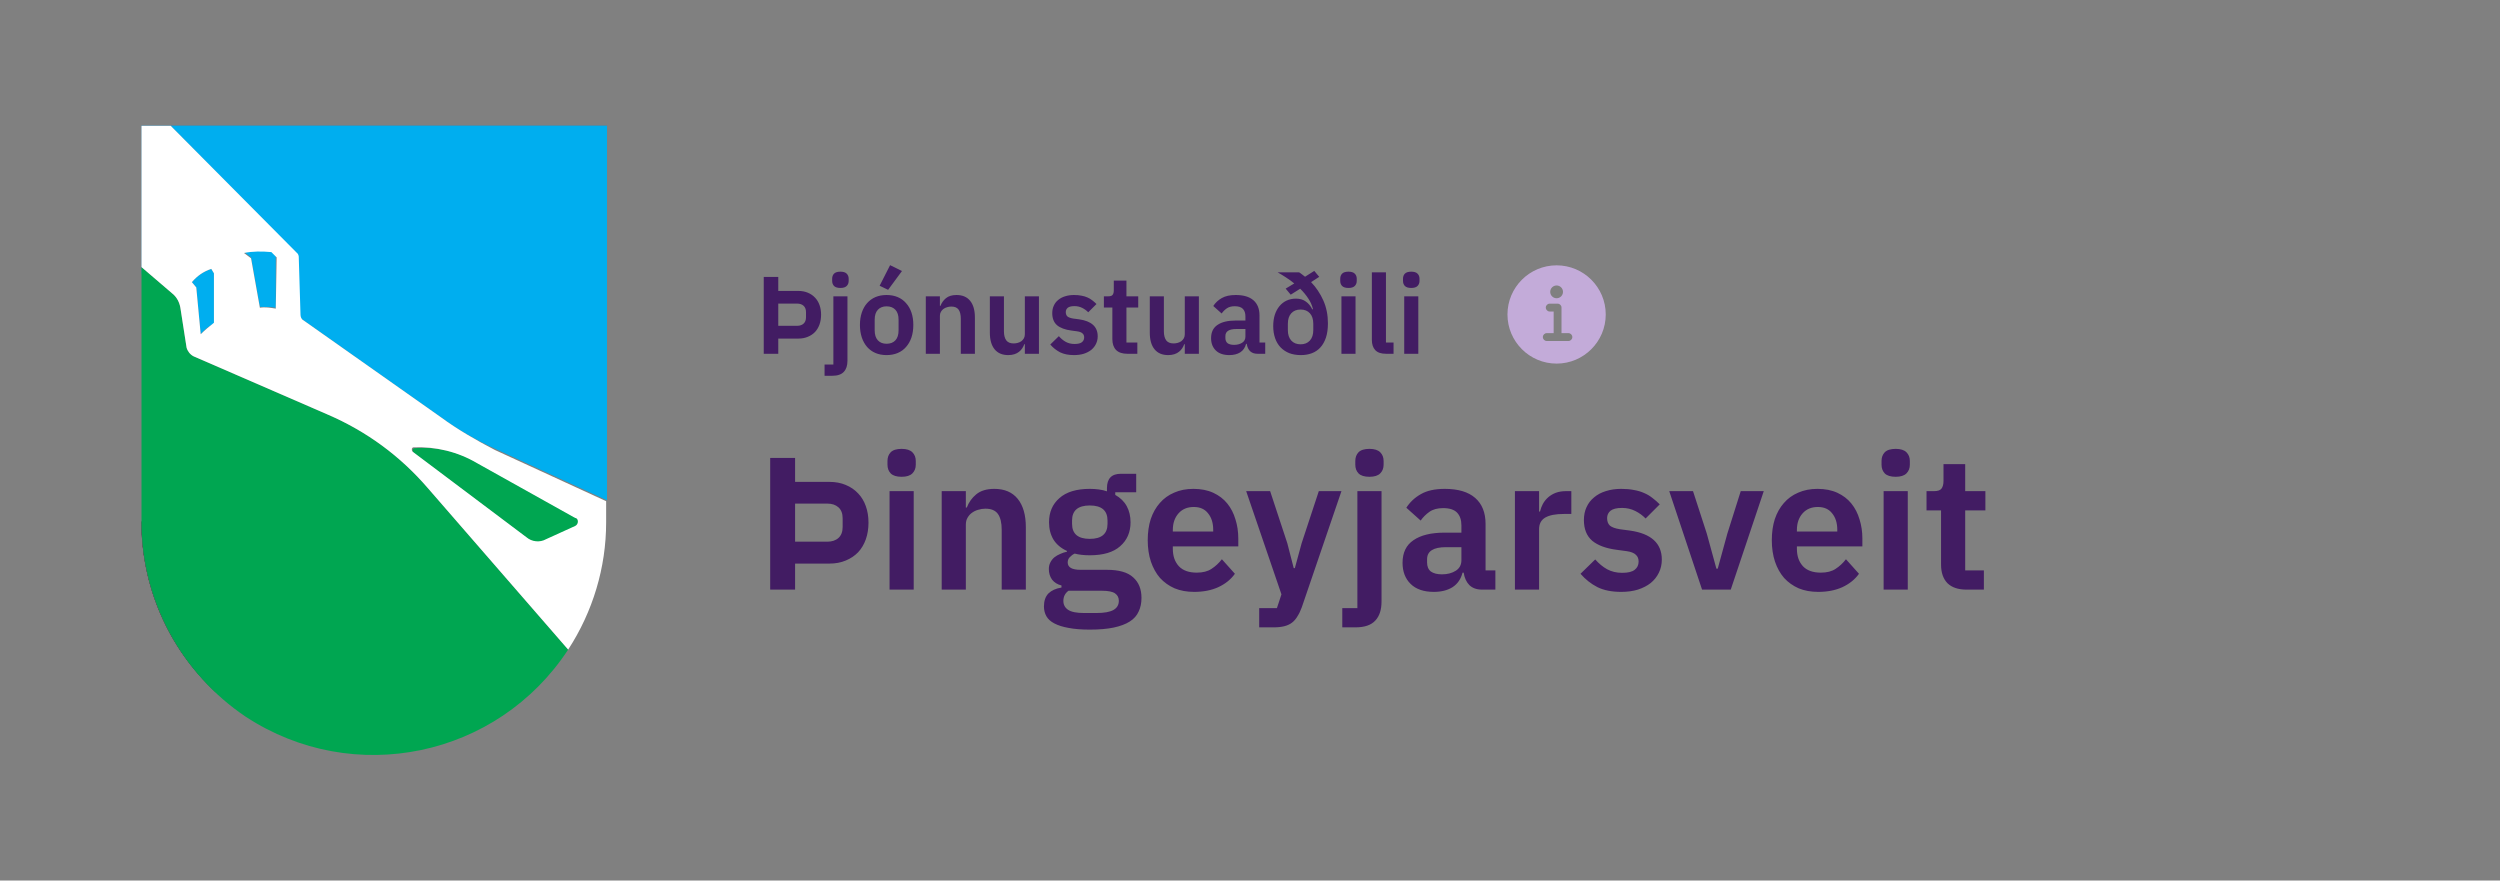 <svg width="318" height="112" viewBox="0 0 318 112" fill="none" xmlns="http://www.w3.org/2000/svg">
<rect x="0" y="0" width="318" height="112" fill="#808080" stroke="none"/>
<g clip-path="url(#clip0_2491:57877)">
<path d="M18 34.876V16H77.213" stroke="#0090D9" stroke-width="0.034" stroke-linejoin="round"/>
<path d="M25.528 42.517L24.966 36.562L24.404 35.888C25.078 35.101 25.865 34.539 26.876 34.202L27.213 34.764V41.169C26.539 41.506 25.977 41.955 25.528 42.517Z" fill="#00AEEF"/>
<path d="M31.933 32.742L33.057 39.034C33.731 39.034 34.405 39.034 35.079 39.146V32.517L34.405 31.843C33.281 31.73 32.158 31.73 30.922 31.955L31.933 32.742Z" fill="#00AEEF"/>
<path d="M38.111 40.045L37.887 32.629C37.887 32.517 37.774 32.292 37.774 32.292L21.707 16H77.213V63.641L63.055 57.124C60.583 56 58.224 54.652 56.089 53.079L38.561 40.719C38.224 40.494 38.111 40.27 38.111 40.045Z" fill="#00AEEF"/>
<path d="M18 66.337C18 74.539 21.371 82.404 27.438 88.022" stroke="black" stroke-width="0.034" stroke-linecap="round" stroke-linejoin="round"/>
<path d="M41.708 52.742C46.652 54.876 50.921 58.023 54.404 62.067L72.27 82.629C63.281 96.337 44.966 100.157 31.258 91.169C23.056 85.663 18 76.337 18 66.337V33.977L21.933 37.348C22.494 37.798 22.831 38.472 22.944 39.146L23.73 44.202C23.843 44.652 24.18 45.101 24.629 45.326L41.708 52.742Z" fill="#00A651"/>
<path d="M60.809 58.921L73.281 65.888C73.505 66 73.618 66.225 73.618 66.449C73.618 66.674 73.505 66.899 73.281 67.011L69.573 68.697C68.786 69.146 67.775 69.034 67.101 68.472L52.606 57.573C52.494 57.461 52.494 57.348 52.494 57.236C52.494 57.124 52.606 57.011 52.719 57.011C55.528 56.786 58.337 57.461 60.809 58.921Z" fill="#00A651"/>
<path d="M56.09 53.079L38.562 40.719C38.337 40.607 38.225 40.27 38.225 40.045L38 32.629C38 32.517 37.888 32.292 37.888 32.292L21.708 16H18V33.977L21.933 37.348C22.494 37.798 22.831 38.472 22.944 39.146L23.73 44.202C23.843 44.652 24.18 45.101 24.629 45.326L41.708 52.742C46.652 54.876 50.921 58.023 54.404 62.067L72.27 82.629C75.416 77.798 77.101 72.18 77.101 66.449V63.753L62.944 57.236C60.584 56 58.225 54.652 56.09 53.079ZM27.213 41.056C26.652 41.506 26.09 41.955 25.528 42.517L24.966 36.562L24.404 35.888C25.079 35.101 25.865 34.539 26.876 34.202L27.213 34.764V41.056ZM35.079 39.258C34.404 39.146 33.73 39.034 33.056 39.146L31.933 32.854L31.034 32.18C32.157 31.955 33.281 31.955 34.517 32.067L35.191 32.742L35.079 39.258ZM73.506 66.337C73.506 66.562 73.393 66.787 73.168 66.899L69.461 68.584C68.674 69.034 67.663 68.921 66.989 68.359L52.494 57.461C52.382 57.348 52.382 57.236 52.382 57.124C52.382 57.011 52.494 56.899 52.607 56.899C55.416 56.786 58.225 57.461 60.697 58.921L73.168 65.888C73.393 65.888 73.506 66.112 73.506 66.337Z" fill="white"/>
</g>
<path d="M97.148 45V35.228H98.996V37.006H101.544C101.992 37.006 102.393 37.081 102.748 37.23C103.112 37.379 103.42 37.589 103.672 37.86C103.924 38.121 104.115 38.439 104.246 38.812C104.377 39.176 104.442 39.582 104.442 40.03C104.442 40.478 104.377 40.889 104.246 41.262C104.115 41.635 103.924 41.957 103.672 42.228C103.42 42.489 103.112 42.695 102.748 42.844C102.393 42.993 101.992 43.068 101.544 43.068H98.996V45H97.148ZM98.996 41.444H101.376C101.731 41.444 102.011 41.351 102.216 41.164C102.421 40.977 102.524 40.707 102.524 40.352V39.708C102.524 39.353 102.421 39.083 102.216 38.896C102.011 38.709 101.731 38.616 101.376 38.616H98.996V41.444ZM106.005 37.692H107.797V45.882C107.797 46.498 107.643 46.969 107.335 47.296C107.027 47.632 106.537 47.8 105.865 47.8H104.885V46.372H106.005V37.692ZM106.901 36.628C106.527 36.628 106.257 36.544 106.089 36.376C105.93 36.208 105.851 35.993 105.851 35.732V35.452C105.851 35.191 105.93 34.976 106.089 34.808C106.257 34.64 106.527 34.556 106.901 34.556C107.265 34.556 107.531 34.64 107.699 34.808C107.867 34.976 107.951 35.191 107.951 35.452V35.732C107.951 35.993 107.867 36.208 107.699 36.376C107.531 36.544 107.265 36.628 106.901 36.628ZM112.772 45.168C112.249 45.168 111.778 45.079 111.358 44.902C110.947 44.725 110.593 44.468 110.294 44.132C110.005 43.796 109.781 43.395 109.622 42.928C109.463 42.452 109.384 41.92 109.384 41.332C109.384 40.744 109.463 40.217 109.622 39.75C109.781 39.283 110.005 38.887 110.294 38.56C110.593 38.224 110.947 37.967 111.358 37.79C111.778 37.613 112.249 37.524 112.772 37.524C113.295 37.524 113.766 37.613 114.186 37.79C114.606 37.967 114.961 38.224 115.25 38.56C115.549 38.887 115.777 39.283 115.936 39.75C116.095 40.217 116.174 40.744 116.174 41.332C116.174 41.92 116.095 42.452 115.936 42.928C115.777 43.395 115.549 43.796 115.25 44.132C114.961 44.468 114.606 44.725 114.186 44.902C113.766 45.079 113.295 45.168 112.772 45.168ZM112.772 43.726C113.248 43.726 113.621 43.581 113.892 43.292C114.163 43.003 114.298 42.578 114.298 42.018V40.66C114.298 40.109 114.163 39.689 113.892 39.4C113.621 39.111 113.248 38.966 112.772 38.966C112.305 38.966 111.937 39.111 111.666 39.4C111.395 39.689 111.26 40.109 111.26 40.66V42.018C111.26 42.578 111.395 43.003 111.666 43.292C111.937 43.581 112.305 43.726 112.772 43.726ZM112.968 36.866L111.89 36.348L113.22 33.73L114.732 34.472L112.968 36.866ZM117.763 45V37.692H119.555V38.91H119.625C119.774 38.518 120.007 38.191 120.325 37.93C120.651 37.659 121.099 37.524 121.669 37.524C122.425 37.524 123.003 37.771 123.405 38.266C123.806 38.761 124.007 39.465 124.007 40.38V45H122.215V40.562C122.215 40.039 122.121 39.647 121.935 39.386C121.748 39.125 121.44 38.994 121.011 38.994C120.824 38.994 120.642 39.022 120.465 39.078C120.297 39.125 120.143 39.199 120.003 39.302C119.872 39.395 119.765 39.517 119.681 39.666C119.597 39.806 119.555 39.974 119.555 40.17V45H117.763ZM130.361 43.782H130.291C130.226 43.969 130.137 44.146 130.025 44.314C129.922 44.473 129.787 44.617 129.619 44.748C129.46 44.879 129.264 44.981 129.031 45.056C128.807 45.131 128.546 45.168 128.247 45.168C127.491 45.168 126.912 44.921 126.511 44.426C126.11 43.931 125.909 43.227 125.909 42.312V37.692H127.701V42.13C127.701 42.634 127.799 43.021 127.995 43.292C128.191 43.553 128.504 43.684 128.933 43.684C129.11 43.684 129.283 43.661 129.451 43.614C129.628 43.567 129.782 43.497 129.913 43.404C130.044 43.301 130.151 43.18 130.235 43.04C130.319 42.891 130.361 42.718 130.361 42.522V37.692H132.153V45H130.361V43.782ZM136.618 45.168C135.918 45.168 135.33 45.051 134.854 44.818C134.378 44.575 133.958 44.244 133.594 43.824L134.686 42.76C134.956 43.068 135.25 43.311 135.568 43.488C135.894 43.665 136.268 43.754 136.688 43.754C137.117 43.754 137.425 43.679 137.612 43.53C137.808 43.381 137.906 43.175 137.906 42.914C137.906 42.699 137.836 42.531 137.696 42.41C137.565 42.279 137.336 42.191 137.01 42.144L136.282 42.046C135.488 41.943 134.882 41.719 134.462 41.374C134.051 41.019 133.846 40.506 133.846 39.834C133.846 39.479 133.911 39.162 134.042 38.882C134.172 38.593 134.359 38.35 134.602 38.154C134.844 37.949 135.134 37.795 135.47 37.692C135.815 37.58 136.198 37.524 136.618 37.524C136.972 37.524 137.285 37.552 137.556 37.608C137.836 37.655 138.088 37.729 138.312 37.832C138.536 37.925 138.741 38.047 138.928 38.196C139.114 38.336 139.296 38.495 139.474 38.672L138.424 39.722C138.209 39.498 137.952 39.311 137.654 39.162C137.355 39.013 137.028 38.938 136.674 38.938C136.282 38.938 135.997 39.008 135.82 39.148C135.652 39.288 135.568 39.47 135.568 39.694C135.568 39.937 135.638 40.123 135.778 40.254C135.927 40.375 136.174 40.464 136.52 40.52L137.262 40.618C138.839 40.842 139.628 41.561 139.628 42.774C139.628 43.129 139.553 43.455 139.404 43.754C139.264 44.043 139.063 44.295 138.802 44.51C138.54 44.715 138.223 44.879 137.85 45C137.486 45.112 137.075 45.168 136.618 45.168ZM143.382 45C142.766 45 142.295 44.841 141.968 44.524C141.651 44.197 141.492 43.735 141.492 43.138V39.12H140.414V37.692H140.974C141.245 37.692 141.427 37.631 141.52 37.51C141.623 37.379 141.674 37.188 141.674 36.936V35.69H143.284V37.692H144.782V39.12H143.284V43.572H144.67V45H143.382ZM150.705 43.782H150.635C150.569 43.969 150.481 44.146 150.369 44.314C150.266 44.473 150.131 44.617 149.963 44.748C149.804 44.879 149.608 44.981 149.375 45.056C149.151 45.131 148.889 45.168 148.591 45.168C147.835 45.168 147.256 44.921 146.855 44.426C146.453 43.931 146.253 43.227 146.253 42.312V37.692H148.045V42.13C148.045 42.634 148.143 43.021 148.339 43.292C148.535 43.553 148.847 43.684 149.277 43.684C149.454 43.684 149.627 43.661 149.795 43.614C149.972 43.567 150.126 43.497 150.257 43.404C150.387 43.301 150.495 43.18 150.579 43.04C150.663 42.891 150.705 42.718 150.705 42.522V37.692H152.497V45H150.705V43.782ZM159.943 45C159.551 45 159.239 44.888 159.005 44.664C158.781 44.431 158.641 44.123 158.585 43.74H158.501C158.38 44.216 158.133 44.575 157.759 44.818C157.386 45.051 156.924 45.168 156.373 45.168C155.627 45.168 155.053 44.972 154.651 44.58C154.25 44.188 154.049 43.665 154.049 43.012C154.049 42.256 154.32 41.696 154.861 41.332C155.403 40.959 156.173 40.772 157.171 40.772H158.417V40.24C158.417 39.829 158.31 39.512 158.095 39.288C157.881 39.064 157.535 38.952 157.059 38.952C156.639 38.952 156.299 39.045 156.037 39.232C155.785 39.409 155.571 39.624 155.393 39.876L154.329 38.924C154.6 38.504 154.959 38.168 155.407 37.916C155.855 37.655 156.448 37.524 157.185 37.524C158.175 37.524 158.926 37.748 159.439 38.196C159.953 38.644 160.209 39.288 160.209 40.128V43.572H160.937V45H159.943ZM156.975 43.866C157.377 43.866 157.717 43.777 157.997 43.6C158.277 43.423 158.417 43.161 158.417 42.816V41.85H157.269C156.336 41.85 155.869 42.149 155.869 42.746V42.984C155.869 43.283 155.963 43.507 156.149 43.656C156.345 43.796 156.621 43.866 156.975 43.866ZM167.806 35.214L166.77 35.886C167.414 36.558 167.932 37.333 168.324 38.21C168.716 39.087 168.912 40.063 168.912 41.136C168.912 41.827 168.828 42.429 168.66 42.942C168.492 43.446 168.254 43.866 167.946 44.202C167.647 44.529 167.288 44.771 166.868 44.93C166.448 45.089 165.981 45.168 165.468 45.168C164.917 45.168 164.422 45.084 163.984 44.916C163.554 44.739 163.186 44.491 162.878 44.174C162.579 43.857 162.35 43.469 162.192 43.012C162.033 42.555 161.954 42.046 161.954 41.486C161.954 40.963 162.019 40.487 162.15 40.058C162.29 39.629 162.486 39.26 162.738 38.952C162.99 38.644 163.293 38.406 163.648 38.238C164.012 38.07 164.413 37.986 164.852 37.986C165.356 37.986 165.776 38.112 166.112 38.364C166.457 38.607 166.728 38.938 166.924 39.358L167.008 39.316C166.896 38.84 166.695 38.387 166.406 37.958C166.126 37.529 165.785 37.118 165.384 36.726L164.18 37.482L163.536 36.712L164.628 36.054C164.301 35.783 163.956 35.531 163.592 35.298C163.237 35.065 162.878 34.845 162.514 34.64H165.244C165.374 34.715 165.5 34.803 165.622 34.906C165.743 34.999 165.869 35.097 166 35.2L167.176 34.458L167.806 35.214ZM165.44 43.796C165.934 43.796 166.326 43.637 166.616 43.32C166.905 43.003 167.05 42.559 167.05 41.99V41.178C167.05 40.609 166.905 40.165 166.616 39.848C166.326 39.531 165.934 39.372 165.44 39.372C164.936 39.372 164.539 39.531 164.25 39.848C163.96 40.165 163.816 40.609 163.816 41.178V41.99C163.816 42.559 163.96 43.003 164.25 43.32C164.539 43.637 164.936 43.796 165.44 43.796ZM171.528 36.628C171.154 36.628 170.884 36.544 170.716 36.376C170.557 36.208 170.478 35.993 170.478 35.732V35.452C170.478 35.191 170.557 34.976 170.716 34.808C170.884 34.64 171.154 34.556 171.528 34.556C171.892 34.556 172.158 34.64 172.326 34.808C172.494 34.976 172.578 35.191 172.578 35.452V35.732C172.578 35.993 172.494 36.208 172.326 36.376C172.158 36.544 171.892 36.628 171.528 36.628ZM170.632 37.692H172.424V45H170.632V37.692ZM176.293 45C175.677 45 175.224 44.846 174.935 44.538C174.646 44.23 174.501 43.796 174.501 43.236V34.64H176.293V43.572H177.259V45H176.293ZM179.512 36.628C179.139 36.628 178.868 36.544 178.7 36.376C178.541 36.208 178.462 35.993 178.462 35.732V35.452C178.462 35.191 178.541 34.976 178.7 34.808C178.868 34.64 179.139 34.556 179.512 34.556C179.876 34.556 180.142 34.64 180.31 34.808C180.478 34.976 180.562 35.191 180.562 35.452V35.732C180.562 35.993 180.478 36.208 180.31 36.376C180.142 36.544 179.876 36.628 179.512 36.628ZM178.616 37.692H180.408V45H178.616V37.692Z" fill="#421C63"/>
<path d="M198 33.75C194.554 33.75 191.75 36.554 191.75 40C191.75 43.446 194.554 46.25 198 46.25C201.446 46.25 204.25 43.446 204.25 40C204.25 36.554 201.446 33.75 198 33.75ZM198 36.312C198.449 36.312 198.812 36.676 198.812 37.125C198.812 37.574 198.449 37.938 198 37.938C197.551 37.938 197.188 37.574 197.188 37.125C197.188 36.676 197.551 36.312 198 36.312ZM199.5 43.375H196.75C196.474 43.375 196.25 43.151 196.25 42.875C196.25 42.599 196.474 42.375 196.75 42.375H197.625V39.625H197.125C196.849 39.625 196.625 39.401 196.625 39.125C196.625 38.849 196.849 38.625 197.125 38.625H198.125C198.401 38.625 198.625 38.849 198.625 39.125V42.375H199.5C199.776 42.375 200 42.599 200 42.875C200 43.151 199.776 43.375 199.5 43.375Z" fill="#C3ABD9"/>
<path d="M97.968 75V58.248H101.136V61.296H105.504C106.272 61.296 106.96 61.424 107.568 61.68C108.192 61.936 108.72 62.296 109.152 62.76C109.584 63.208 109.912 63.752 110.136 64.392C110.36 65.016 110.472 65.712 110.472 66.48C110.472 67.248 110.36 67.952 110.136 68.592C109.912 69.232 109.584 69.784 109.152 70.248C108.72 70.696 108.192 71.048 107.568 71.304C106.96 71.56 106.272 71.688 105.504 71.688H101.136V75H97.968ZM101.136 68.904H105.216C105.824 68.904 106.304 68.744 106.656 68.424C107.008 68.104 107.184 67.64 107.184 67.032V65.928C107.184 65.32 107.008 64.856 106.656 64.536C106.304 64.216 105.824 64.056 105.216 64.056H101.136V68.904ZM114.687 60.648C114.047 60.648 113.583 60.504 113.295 60.216C113.023 59.928 112.887 59.56 112.887 59.112V58.632C112.887 58.184 113.023 57.816 113.295 57.528C113.583 57.24 114.047 57.096 114.687 57.096C115.311 57.096 115.767 57.24 116.055 57.528C116.343 57.816 116.487 58.184 116.487 58.632V59.112C116.487 59.56 116.343 59.928 116.055 60.216C115.767 60.504 115.311 60.648 114.687 60.648ZM113.151 62.472H116.223V75H113.151V62.472ZM119.784 75V62.472H122.856V64.56H122.976C123.232 63.888 123.632 63.328 124.176 62.88C124.736 62.416 125.504 62.184 126.48 62.184C127.776 62.184 128.768 62.608 129.456 63.456C130.144 64.304 130.488 65.512 130.488 67.08V75H127.416V67.392C127.416 66.496 127.256 65.824 126.936 65.376C126.616 64.928 126.088 64.704 125.352 64.704C125.032 64.704 124.72 64.752 124.416 64.848C124.128 64.928 123.864 65.056 123.624 65.232C123.4 65.392 123.216 65.6 123.072 65.856C122.928 66.096 122.856 66.384 122.856 66.72V75H119.784ZM145.197 76.056C145.197 76.712 145.077 77.288 144.837 77.784C144.613 78.296 144.237 78.72 143.709 79.056C143.181 79.392 142.501 79.648 141.669 79.824C140.837 80 139.821 80.088 138.621 80.088C137.565 80.088 136.669 80.016 135.933 79.872C135.197 79.744 134.589 79.552 134.109 79.296C133.645 79.056 133.309 78.752 133.101 78.384C132.893 78.016 132.789 77.6 132.789 77.136C132.789 76.432 132.981 75.88 133.365 75.48C133.765 75.096 134.317 74.848 135.021 74.736V74.472C134.509 74.344 134.109 74.096 133.821 73.728C133.549 73.344 133.413 72.896 133.413 72.384C133.413 72.064 133.477 71.784 133.605 71.544C133.733 71.288 133.901 71.072 134.109 70.896C134.333 70.72 134.581 70.576 134.853 70.464C135.125 70.336 135.413 70.24 135.717 70.176V70.08C134.949 69.728 134.373 69.24 133.989 68.616C133.621 67.992 133.437 67.264 133.437 66.432C133.437 65.152 133.877 64.128 134.757 63.36C135.637 62.576 136.925 62.184 138.621 62.184C139.005 62.184 139.381 62.208 139.749 62.256C140.133 62.304 140.485 62.384 140.805 62.496V62.088C140.805 60.872 141.397 60.264 142.581 60.264H144.525V62.616H141.861V62.952C142.517 63.32 143.005 63.8 143.325 64.392C143.645 64.984 143.805 65.664 143.805 66.432C143.805 67.696 143.365 68.712 142.485 69.48C141.621 70.248 140.333 70.632 138.621 70.632C137.885 70.632 137.245 70.56 136.701 70.416C136.461 70.528 136.253 70.68 136.077 70.872C135.901 71.048 135.813 71.272 135.813 71.544C135.813 72.168 136.357 72.48 137.445 72.48H140.805C142.341 72.48 143.453 72.8 144.141 73.44C144.845 74.064 145.197 74.936 145.197 76.056ZM142.317 76.416C142.317 76.016 142.157 75.704 141.837 75.48C141.517 75.256 140.965 75.144 140.181 75.144H135.909C135.477 75.464 135.261 75.896 135.261 76.44C135.261 76.92 135.461 77.296 135.861 77.568C136.261 77.84 136.941 77.976 137.901 77.976H139.437C140.445 77.976 141.173 77.848 141.621 77.592C142.085 77.336 142.317 76.944 142.317 76.416ZM138.621 68.544C140.125 68.544 140.877 67.904 140.877 66.624V66.216C140.877 64.936 140.125 64.296 138.621 64.296C137.117 64.296 136.365 64.936 136.365 66.216V66.624C136.365 67.904 137.117 68.544 138.621 68.544ZM151.895 75.288C150.967 75.288 150.135 75.136 149.399 74.832C148.679 74.512 148.063 74.072 147.551 73.512C147.055 72.936 146.671 72.248 146.399 71.448C146.127 70.632 145.991 69.72 145.991 68.712C145.991 67.72 146.119 66.824 146.375 66.024C146.647 65.224 147.031 64.544 147.527 63.984C148.023 63.408 148.631 62.968 149.351 62.664C150.071 62.344 150.887 62.184 151.799 62.184C152.775 62.184 153.623 62.352 154.343 62.688C155.063 63.024 155.655 63.48 156.119 64.056C156.583 64.632 156.927 65.304 157.151 66.072C157.391 66.824 157.511 67.632 157.511 68.496V69.504H149.183V69.816C149.183 70.728 149.439 71.464 149.951 72.024C150.463 72.568 151.223 72.84 152.231 72.84C152.999 72.84 153.623 72.68 154.103 72.36C154.599 72.04 155.039 71.632 155.423 71.136L157.079 72.984C156.567 73.704 155.863 74.272 154.967 74.688C154.087 75.088 153.063 75.288 151.895 75.288ZM151.847 64.488C151.031 64.488 150.383 64.76 149.903 65.304C149.423 65.848 149.183 66.552 149.183 67.416V67.608H154.319V67.392C154.319 66.528 154.103 65.832 153.671 65.304C153.255 64.76 152.647 64.488 151.847 64.488ZM167.753 62.472H170.633L165.593 77.232C165.433 77.68 165.249 78.064 165.041 78.384C164.849 78.72 164.617 78.992 164.345 79.2C164.073 79.408 163.745 79.56 163.361 79.656C162.977 79.752 162.529 79.8 162.017 79.8H160.169V77.352H162.425L163.001 75.6L158.513 62.472H161.561L163.745 69.096L164.561 72.264H164.705L165.569 69.096L167.753 62.472ZM172.659 62.472H175.731V76.512C175.731 77.568 175.467 78.376 174.939 78.936C174.411 79.512 173.571 79.8 172.419 79.8H170.739V77.352H172.659V62.472ZM174.195 60.648C173.555 60.648 173.091 60.504 172.803 60.216C172.531 59.928 172.395 59.56 172.395 59.112V58.632C172.395 58.184 172.531 57.816 172.803 57.528C173.091 57.24 173.555 57.096 174.195 57.096C174.819 57.096 175.275 57.24 175.563 57.528C175.851 57.816 175.995 58.184 175.995 58.632V59.112C175.995 59.56 175.851 59.928 175.563 60.216C175.275 60.504 174.819 60.648 174.195 60.648ZM188.508 75C187.836 75 187.3 74.808 186.9 74.424C186.516 74.024 186.276 73.496 186.18 72.84H186.036C185.828 73.656 185.404 74.272 184.764 74.688C184.124 75.088 183.332 75.288 182.388 75.288C181.108 75.288 180.124 74.952 179.436 74.28C178.748 73.608 178.404 72.712 178.404 71.592C178.404 70.296 178.868 69.336 179.796 68.712C180.724 68.072 182.044 67.752 183.756 67.752H185.892V66.84C185.892 66.136 185.708 65.592 185.34 65.208C184.972 64.824 184.38 64.632 183.564 64.632C182.844 64.632 182.26 64.792 181.812 65.112C181.38 65.416 181.012 65.784 180.708 66.216L178.884 64.584C179.348 63.864 179.964 63.288 180.732 62.856C181.5 62.408 182.516 62.184 183.78 62.184C185.476 62.184 186.764 62.568 187.644 63.336C188.524 64.104 188.964 65.208 188.964 66.648V72.552H190.212V75H188.508ZM183.42 73.056C184.108 73.056 184.692 72.904 185.172 72.6C185.652 72.296 185.892 71.848 185.892 71.256V69.6H183.924C182.324 69.6 181.524 70.112 181.524 71.136V71.544C181.524 72.056 181.684 72.44 182.004 72.696C182.34 72.936 182.812 73.056 183.42 73.056ZM192.698 75V62.472H195.77V65.064H195.89C195.97 64.728 196.09 64.408 196.25 64.104C196.426 63.784 196.65 63.504 196.922 63.264C197.194 63.024 197.514 62.832 197.882 62.688C198.266 62.544 198.706 62.472 199.202 62.472H199.874V65.376H198.914C197.874 65.376 197.09 65.528 196.562 65.832C196.034 66.136 195.77 66.632 195.77 67.32V75H192.698ZM206.224 75.288C205.024 75.288 204.016 75.088 203.2 74.688C202.384 74.272 201.664 73.704 201.04 72.984L202.912 71.16C203.376 71.688 203.88 72.104 204.424 72.408C204.984 72.712 205.624 72.864 206.344 72.864C207.08 72.864 207.608 72.736 207.928 72.48C208.264 72.224 208.432 71.872 208.432 71.424C208.432 71.056 208.312 70.768 208.072 70.56C207.848 70.336 207.456 70.184 206.896 70.104L205.648 69.936C204.288 69.76 203.248 69.376 202.528 68.784C201.824 68.176 201.472 67.296 201.472 66.144C201.472 65.536 201.584 64.992 201.808 64.512C202.032 64.016 202.352 63.6 202.768 63.264C203.184 62.912 203.68 62.648 204.256 62.472C204.848 62.28 205.504 62.184 206.224 62.184C206.832 62.184 207.368 62.232 207.832 62.328C208.312 62.408 208.744 62.536 209.128 62.712C209.512 62.872 209.864 63.08 210.184 63.336C210.504 63.576 210.816 63.848 211.12 64.152L209.32 65.952C208.952 65.568 208.512 65.248 208 64.992C207.488 64.736 206.928 64.608 206.32 64.608C205.648 64.608 205.16 64.728 204.856 64.968C204.568 65.208 204.424 65.52 204.424 65.904C204.424 66.32 204.544 66.64 204.784 66.864C205.04 67.072 205.464 67.224 206.056 67.32L207.328 67.488C210.032 67.872 211.384 69.104 211.384 71.184C211.384 71.792 211.256 72.352 211 72.864C210.76 73.36 210.416 73.792 209.968 74.16C209.52 74.512 208.976 74.792 208.336 75C207.712 75.192 207.008 75.288 206.224 75.288ZM216.503 75L212.327 62.472H215.351L217.103 67.872L218.327 72.336H218.495L219.719 67.872L221.423 62.472H224.351L220.151 75H216.503ZM231.278 75.288C230.35 75.288 229.518 75.136 228.782 74.832C228.062 74.512 227.446 74.072 226.934 73.512C226.438 72.936 226.054 72.248 225.782 71.448C225.51 70.632 225.374 69.72 225.374 68.712C225.374 67.72 225.502 66.824 225.758 66.024C226.03 65.224 226.414 64.544 226.91 63.984C227.406 63.408 228.014 62.968 228.734 62.664C229.454 62.344 230.27 62.184 231.182 62.184C232.158 62.184 233.006 62.352 233.726 62.688C234.446 63.024 235.038 63.48 235.502 64.056C235.966 64.632 236.31 65.304 236.534 66.072C236.774 66.824 236.894 67.632 236.894 68.496V69.504H228.566V69.816C228.566 70.728 228.822 71.464 229.334 72.024C229.846 72.568 230.606 72.84 231.614 72.84C232.382 72.84 233.006 72.68 233.486 72.36C233.982 72.04 234.422 71.632 234.806 71.136L236.462 72.984C235.95 73.704 235.246 74.272 234.35 74.688C233.47 75.088 232.446 75.288 231.278 75.288ZM231.23 64.488C230.414 64.488 229.766 64.76 229.286 65.304C228.806 65.848 228.566 66.552 228.566 67.416V67.608H233.702V67.392C233.702 66.528 233.486 65.832 233.054 65.304C232.638 64.76 232.03 64.488 231.23 64.488ZM241.132 60.648C240.492 60.648 240.028 60.504 239.74 60.216C239.468 59.928 239.332 59.56 239.332 59.112V58.632C239.332 58.184 239.468 57.816 239.74 57.528C240.028 57.24 240.492 57.096 241.132 57.096C241.756 57.096 242.212 57.24 242.5 57.528C242.788 57.816 242.932 58.184 242.932 58.632V59.112C242.932 59.56 242.788 59.928 242.5 60.216C242.212 60.504 241.756 60.648 241.132 60.648ZM239.596 62.472H242.668V75H239.596V62.472ZM250.141 75C249.085 75 248.277 74.728 247.717 74.184C247.173 73.624 246.901 72.832 246.901 71.808V64.92H245.053V62.472H246.013C246.477 62.472 246.789 62.368 246.949 62.16C247.125 61.936 247.213 61.608 247.213 61.176V59.04H249.973V62.472H252.541V64.92H249.973V72.552H252.349V75H250.141Z" fill="#421C63"/>
<defs>
<clipPath id="clip0_2491:57877">
<rect width="80" height="80" fill="white" transform="translate(8 16)"/>
</clipPath>
</defs>
</svg>
